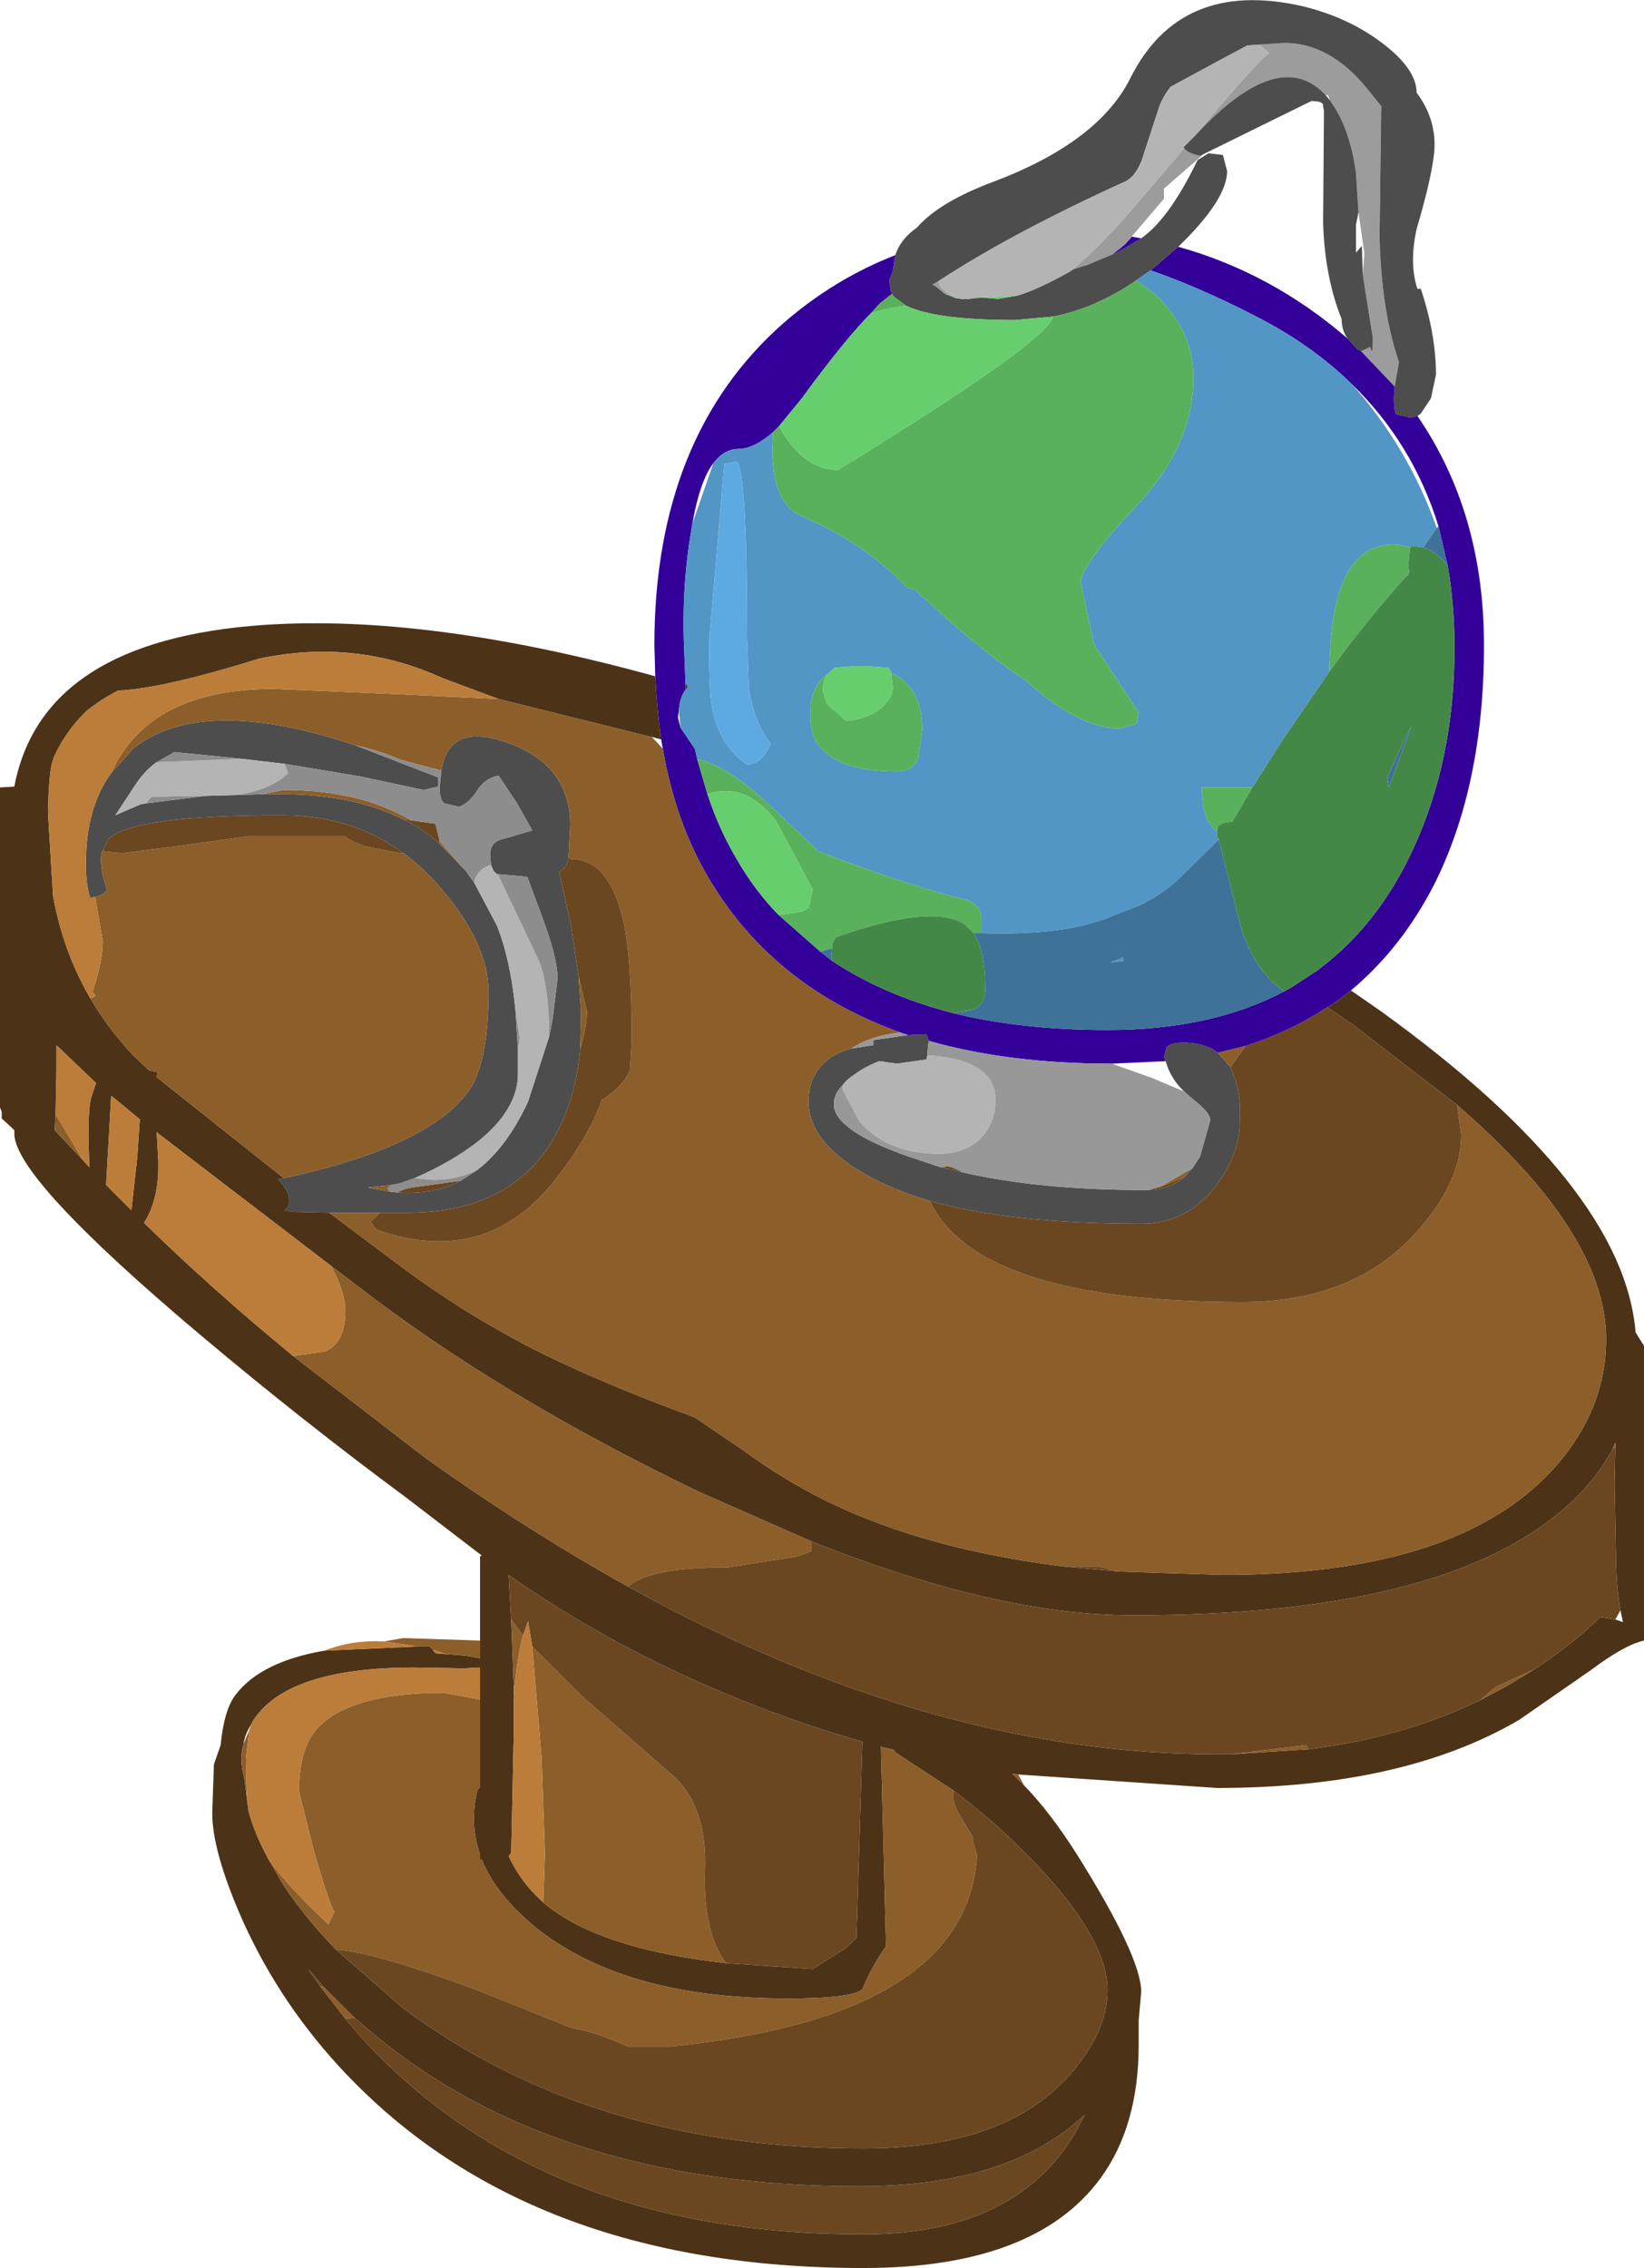 <?xml version="1.0" encoding="UTF-8" standalone="no"?>
<svg xmlns:ffdec="https://www.free-decompiler.com/flash" xmlns:xlink="http://www.w3.org/1999/xlink" ffdec:objectType="frame" height="134.65px" width="97.6px" xmlns="http://www.w3.org/2000/svg">
  <g transform="matrix(1.0, 0.0, 0.0, 1.0, 0.0, -5.0)">
    <use ffdec:characterId="542" height="134.65" transform="matrix(1.0, 0.0, 0.0, 1.0, 0.0, 5.0)" width="97.6" xlink:href="#shape0"/>
  </g>
  <defs>
    <g id="shape0" transform="matrix(1.0, 0.0, 0.0, 1.0, 0.0, -5.0)">
      <path d="M66.05 20.1 L64.5 20.75 64.45 20.75 63.7 21.0 63.55 21.1 Q65.5 19.5 67.95 16.55 L70.3 13.8 Q70.5 14.1 71.25 14.25 L71.45 14.15 69.1 16.2 69.1 16.8 66.8 19.5 66.5 19.75 66.05 20.1 M56.1 22.45 L55.55 22.0 55.35 21.9 55.7 21.7 55.85 22.05 56.35 22.5 56.1 22.45 M74.75 7.65 L76.25 7.55 Q78.95 7.55 81.15 10.25 L82.0 11.3 81.9 19.05 Q82.0 23.4 83.05 26.5 L82.8 27.95 80.8 25.85 81.35 25.6 Q81.5 26.3 81.5 25.05 L81.1 22.55 80.9 21.25 81.0 20.05 80.65 17.6 80.5 15.25 Q80.15 12.75 79.15 11.25 L78.95 10.95 78.85 10.65 78.7 10.65 Q75.95 7.65 70.95 13.05 74.7 8.55 75.35 8.15 L74.75 7.65" fill="#9c9c9c" fill-rule="evenodd" stroke="none"/>
      <path d="M53.15 20.15 Q53.45 19.2 54.45 18.5 55.75 17.0 58.95 15.8 65.2 13.45 67.1 9.65 70.05 3.75 77.25 5.35 80.0 6.0 82.05 7.55 84.1 9.1 84.1 10.5 85.3 12.1 85.15 14.0 85.0 15.55 84.1 18.6 83.65 20.65 84.15 22.15 L84.35 22.15 Q85.25 24.85 85.25 27.25 L84.95 28.65 84.35 29.55 84.15 29.7 83.75 29.8 82.9 29.6 Q82.75 29.45 82.75 28.6 L82.75 28.55 82.8 27.95 83.05 26.5 Q82.0 23.4 81.9 19.05 L82.0 11.3 81.15 10.25 Q78.95 7.55 76.25 7.55 L74.75 7.65 74.05 7.7 72.55 8.5 69.5 10.15 Q69.1 10.65 68.85 11.25 L67.95 14.0 Q67.55 15.45 66.75 15.8 60.05 18.85 55.7 21.7 L55.35 21.9 55.55 22.0 56.1 22.45 56.75 22.7 57.1 22.75 57.5 22.75 58.2 22.65 59.25 22.75 60.4 22.55 Q61.6 22.2 63.55 21.1 L63.7 21.0 64.45 20.75 64.5 20.75 66.05 20.1 66.4 19.95 67.75 19.15 67.95 19.0 Q69.5 17.8 71.1 14.5 L71.75 14.1 72.6 14.2 72.85 15.15 Q72.85 16.85 69.95 19.65 L69.25 20.25 68.8 20.65 68.3 21.05 67.45 21.65 Q65.05 23.3 62.5 23.8 L60.25 24.0 Q55.55 24.0 53.8 23.15 L53.1 22.65 52.95 22.45 52.9 22.35 52.8 21.75 52.8 21.65 53.0 21.1 53.15 20.15 M78.95 10.95 L79.15 11.25 Q80.15 12.75 80.5 15.25 L80.65 17.6 80.5 18.35 80.5 20.0 80.85 19.6 80.9 21.25 81.1 22.55 81.5 25.05 Q81.5 26.3 81.35 25.6 L80.8 25.85 80.75 25.85 80.55 25.7 80.0 25.1 79.9 24.95 Q79.65 24.5 79.65 23.95 78.65 21.45 78.55 18.25 L78.6 11.6 78.55 11.3 Q78.6 11.0 77.85 11.0 L71.45 14.15 71.25 14.25 Q70.5 14.1 70.3 13.8 L70.25 13.75 70.95 13.05 Q75.95 7.65 78.7 10.65 L78.95 10.95 M73.05 68.35 L73.35 69.15 Q73.7 70.3 73.6 71.55 73.6 73.6 72.1 75.5 70.4 77.65 67.75 77.65 60.0 77.65 55.2 76.3 52.9 75.6 51.25 74.65 48.0 72.75 48.0 70.4 48.0 68.6 49.45 67.7 49.95 67.4 50.55 67.25 L51.85 67.05 51.85 66.75 53.9 66.45 55.0 66.4 55.15 66.8 55.1 67.0 55.05 67.65 55.0 67.9 53.25 68.15 52.2 68.0 Q51.3 68.35 50.65 68.85 50.25 69.1 50.05 69.4 49.5 69.95 49.5 70.55 49.5 72.1 53.9 73.65 L55.85 74.3 57.15 74.6 Q61.7 75.65 68.0 75.65 L68.15 75.65 Q69.45 75.6 70.3 74.9 L70.8 74.35 71.25 73.65 71.85 71.5 Q71.85 71.05 70.75 70.2 L70.3 69.8 Q69.5 69.05 69.2 68.0 L69.1 67.75 69.25 67.2 Q69.45 66.9 70.25 66.9 71.35 66.9 72.1 67.35 L72.3 67.5 73.05 68.35 M19.55 77.0 L17.35 76.95 16.9 76.85 17.1 76.65 Q17.4 75.95 16.5 75.0 L16.85 74.95 Q25.4 73.1 27.8 69.8 29.0 68.15 29.0 63.85 29.0 61.0 26.1 57.65 25.1 56.5 23.95 55.65 20.9 53.4 16.75 53.4 7.9 53.4 6.45 54.8 L6.05 55.55 Q5.85 56.35 6.35 57.8 6.25 58.1 5.65 58.25 L5.35 58.3 Q5.1 57.55 5.1 56.25 5.1 52.95 6.6 50.9 L7.9 49.45 Q11.95 46.2 21.1 49.25 L26.0 51.15 26.0 51.7 25.15 51.9 21.4 51.1 16.9 50.35 14.35 50.05 10.35 49.65 9.3 50.25 Q8.65 50.7 8.1 51.5 L6.85 53.4 8.35 52.75 8.65 52.7 12.2 52.25 14.0 52.2 15.55 52.15 16.75 52.15 Q20.95 52.15 23.95 53.65 25.1 54.2 26.05 55.05 L27.65 56.7 28.15 57.4 29.5 59.95 Q30.3 61.95 30.6 64.95 L30.75 67.35 30.75 68.75 Q30.75 70.85 28.4 72.75 26.8 74.0 24.6 74.95 L23.75 75.25 23.25 75.35 21.85 75.5 23.15 75.75 23.6 75.8 Q25.7 75.95 27.35 75.1 L28.35 74.45 Q30.1 73.1 31.35 70.4 L32.6 66.55 32.8 65.55 33.1 63.1 Q33.1 61.85 32.15 59.35 L31.3 57.05 31.25 57.05 29.55 56.9 29.5 56.9 29.3 56.7 29.15 56.35 29.1 55.75 Q29.1 54.95 29.9 54.8 L31.6 54.3 30.7 52.7 29.6 51.05 Q28.8 51.2 28.35 51.9 27.85 52.7 27.25 52.9 L26.4 52.7 Q26.1 52.55 26.1 51.75 L26.2 50.75 Q26.65 47.9 30.0 49.05 33.85 50.35 33.85 54.0 L33.75 55.9 33.6 56.45 33.2 56.8 33.9 59.95 34.35 62.95 34.5 65.1 34.45 67.25 Q34.25 69.5 33.5 71.3 31.15 77.0 24.15 77.0 L22.55 77.0 19.55 77.0" fill="#4d4d4d" fill-rule="evenodd" stroke="none"/>
      <path d="M84.15 29.7 Q88.1 35.45 88.1 43.3 88.1 51.6 85.15 57.5 83.2 61.3 80.2 63.8 L79.5 64.35 78.9 64.75 78.8 64.8 Q76.6 66.25 73.95 67.1 L72.3 67.5 72.1 67.35 Q71.35 66.9 70.25 66.9 69.45 66.9 69.25 67.2 L69.1 67.75 69.2 68.0 66.0 68.15 Q59.9 68.15 55.15 66.8 L55.0 66.4 53.9 66.45 53.45 66.3 Q45.65 63.5 41.85 56.75 40.05 53.55 39.35 49.45 L39.25 48.9 Q39.0 47.1 38.9 45.15 L38.85 43.3 Q38.85 30.9 46.55 24.15 49.55 21.55 53.15 20.15 L53.0 21.1 52.8 21.65 52.8 21.75 52.9 22.35 52.95 22.45 52.25 23.0 51.7 23.6 Q50.2 25.1 47.6 28.65 L46.25 30.3 45.9 30.65 Q44.75 31.65 43.85 31.65 43.0 31.65 42.35 32.5 41.55 33.55 41.1 36.1 L40.9 37.35 Q40.5 40.2 40.6 43.15 L40.7 45.65 40.7 45.95 Q40.35 46.4 40.3 47.2 L40.25 47.6 40.4 48.2 41.25 49.45 41.4 50.1 42.0 52.15 Q42.7 54.3 43.85 56.2 44.85 57.9 46.2 59.3 L48.7 61.5 49.4 62.05 Q52.5 64.1 56.6 65.15 60.65 66.15 65.75 66.15 71.9 66.15 76.25 63.85 L76.7 63.6 78.3 62.55 78.3 62.5 78.35 62.5 Q81.8 59.9 83.85 55.5 86.35 50.15 86.35 43.5 86.35 40.9 85.95 38.6 L85.4 36.25 Q83.9 31.35 80.25 27.8 77.85 25.45 74.5 23.75 71.2 22.05 68.3 21.05 L68.8 20.65 69.25 20.25 69.95 19.65 Q75.5 21.2 80.0 25.1 L80.55 25.7 80.75 25.85 80.8 25.85 82.8 27.95 82.75 28.55 82.75 28.6 Q82.75 29.45 82.9 29.6 L83.75 29.8 84.15 29.7 M67.75 19.15 L66.4 19.95 66.05 20.1 66.5 19.75 66.8 19.5 67.2 19.05 67.75 19.15" fill="#330099" fill-rule="evenodd" stroke="none"/>
      <path d="M63.55 21.1 Q61.6 22.2 60.4 22.55 L57.1 22.75 56.75 22.7 56.35 22.5 55.85 22.05 55.7 21.7 Q60.05 18.85 66.75 15.8 67.55 15.45 67.95 14.0 L68.85 11.25 Q69.1 10.65 69.5 10.15 L72.55 8.5 74.05 7.7 74.75 7.65 75.35 8.15 Q74.7 8.55 70.95 13.05 L70.25 13.75 70.3 13.8 67.95 16.55 Q65.5 19.5 63.55 21.1 M55.05 67.65 Q59.1 67.9 59.1 70.3 59.1 71.65 58.25 72.55 57.3 73.5 55.75 73.5 52.65 73.5 51.0 71.55 L50.0 69.65 50.05 69.4 Q50.25 69.1 50.65 68.85 51.3 68.35 52.2 68.0 L53.25 68.15 55.0 67.9 55.05 67.65 M16.9 50.35 L17.1 50.9 Q16.1 51.9 14.0 52.2 L12.2 52.25 9.0 52.3 8.65 52.7 8.35 52.75 6.85 53.4 8.1 51.5 Q8.65 50.7 9.3 50.25 L14.35 50.05 16.9 50.35 M32.6 66.55 L31.35 70.4 Q30.1 73.1 28.35 74.45 27.15 75.05 25.75 75.05 L24.6 74.95 Q26.8 74.0 28.4 72.75 30.75 70.85 30.75 68.75 L30.75 67.35 30.85 66.6 30.6 64.95 Q30.3 61.95 29.5 59.95 L28.15 57.4 Q28.35 56.55 29.15 56.35 L29.3 56.7 29.5 56.9 29.55 56.9 32.0 62.05 Q32.6 63.6 32.6 66.55" fill="#b4b4b4" fill-rule="evenodd" stroke="none"/>
      <path d="M67.45 21.65 L68.3 21.05 Q71.2 22.05 74.5 23.75 77.85 25.45 80.25 27.8 83.6 31.55 85.3 36.35 L84.5 37.5 83.75 37.4 83.75 37.5 83.1 37.35 Q79.5 37.0 79.0 43.0 L78.9 44.9 76.2 48.85 74.35 51.75 71.35 51.75 Q71.35 53.7 72.2 54.3 L72.25 54.35 72.25 54.65 72.35 54.85 70.0 57.15 Q69.1 58.05 67.65 58.75 L65.6 59.55 Q62.95 60.55 58.25 60.4 L58.25 59.35 Q58.15 58.75 57.45 58.45 53.95 57.6 48.6 55.55 L45.15 52.3 Q42.8 50.3 41.4 50.1 L41.25 49.45 40.4 48.2 40.3 47.2 Q40.35 46.4 40.7 45.95 L40.8 45.85 40.8 45.65 40.7 45.65 40.6 43.15 Q40.5 40.2 40.9 37.35 L41.1 36.1 42.35 32.5 Q43.0 31.65 43.85 31.65 44.75 31.65 45.9 30.65 L45.85 31.65 Q45.85 34.9 47.6 35.65 51.3 37.2 53.85 39.9 L54.3 40.0 Q58.35 43.75 60.7 45.25 L61.9 46.25 Q64.45 48.25 66.5 48.25 L67.5 47.95 67.6 47.3 64.95 43.25 64.9 43.05 64.15 39.5 Q64.5 38.15 67.5 35.0 70.85 31.45 70.85 27.4 70.85 24.6 68.55 22.45 L67.45 21.65 M65.9 62.15 L66.65 61.85 66.7 62.05 65.9 62.15 M43.75 32.4 L43.0 32.55 42.1 43.1 Q42.1 46.05 42.25 46.9 42.65 49.2 44.35 50.4 45.3 50.3 45.75 49.15 44.7 47.8 44.45 45.75 L44.35 42.8 Q44.35 33.1 43.75 32.4 M49.1 45.05 Q48.1 45.75 48.1 47.5 48.1 48.55 48.6 49.25 49.8 50.8 53.25 50.8 54.15 50.8 54.5 50.05 L54.75 48.35 Q54.75 45.75 52.9 44.95 L52.9 44.9 52.75 44.65 51.4 44.55 51.25 44.55 50.85 44.55 50.75 44.55 49.55 44.65 49.1 45.05" fill="#5296c5" fill-rule="evenodd" stroke="none"/>
      <path d="M52.95 22.45 L53.1 22.65 53.8 23.15 Q52.65 23.3 51.7 23.6 L52.25 23.0 52.95 22.45 M62.5 23.8 Q65.05 23.3 67.45 21.65 L68.55 22.45 Q70.85 24.6 70.85 27.4 70.85 31.45 67.5 35.0 64.5 38.15 64.15 39.5 L64.9 43.05 64.95 43.25 67.6 47.3 67.5 47.95 66.5 48.25 Q64.45 48.25 61.9 46.25 L60.7 45.25 Q58.35 43.75 54.3 40.0 L53.85 39.9 Q51.3 37.2 47.6 35.65 45.85 34.9 45.85 31.65 L45.9 30.65 46.25 30.3 46.6 30.9 Q47.95 32.9 49.75 32.9 62.35 25.15 62.5 23.8 M56.75 22.7 L56.1 22.45 56.35 22.5 56.75 22.7 M48.7 61.5 L46.2 59.3 46.5 59.3 47.65 59.1 48.0 58.9 48.25 57.8 46.05 53.7 Q44.25 51.4 42.0 52.15 L41.4 50.1 Q42.8 50.3 45.15 52.3 L48.6 55.55 Q53.95 57.6 57.45 58.45 58.15 58.75 58.25 59.35 L58.25 60.4 57.8 60.4 57.3 59.9 Q55.4 58.6 49.6 60.65 L49.4 61.05 49.4 61.3 48.7 61.5 M72.25 54.35 L72.2 54.3 Q71.35 53.7 71.35 51.75 L74.35 51.75 73.15 53.8 Q72.45 53.8 72.3 54.1 L72.25 54.35 M78.9 44.9 L79.0 43.0 Q79.5 37.0 83.1 37.35 L83.75 37.5 83.7 37.55 83.6 38.6 83.65 38.9 83.55 39.2 83.5 39.2 Q81.15 41.8 78.9 44.9 M52.9 44.95 Q54.75 45.75 54.75 48.35 L54.5 50.05 Q54.15 50.8 53.25 50.8 49.8 50.8 48.6 49.25 48.1 48.55 48.1 47.5 48.1 45.75 49.1 45.05 48.85 45.4 48.85 46.05 L49.1 46.8 50.25 47.8 Q51.65 47.65 52.4 46.95 53.0 46.4 53.0 45.8 L52.9 44.95" fill="#59b15c" fill-rule="evenodd" stroke="none"/>
      <path d="M53.8 23.15 Q55.55 24.0 60.25 24.0 L62.5 23.8 Q62.35 25.15 49.75 32.9 47.95 32.9 46.6 30.9 L46.25 30.3 47.6 28.65 Q50.2 25.1 51.7 23.6 52.65 23.3 53.8 23.15 M60.4 22.55 L59.25 22.75 58.2 22.65 57.5 22.75 57.1 22.75 60.4 22.55 M46.2 59.3 Q44.85 57.9 43.85 56.2 42.7 54.3 42.0 52.15 44.25 51.4 46.05 53.7 L48.25 57.8 48.0 58.9 47.65 59.1 46.5 59.3 46.2 59.3 M49.1 45.05 L49.55 44.65 50.75 44.55 50.85 44.55 51.25 44.55 51.4 44.55 52.75 44.65 52.9 44.9 52.9 44.95 53.0 45.8 Q53.0 46.4 52.4 46.95 51.65 47.65 50.25 47.8 L49.1 46.8 48.85 46.05 Q48.85 45.4 49.1 45.05" fill="#66ce6c" fill-rule="evenodd" stroke="none"/>
      <path d="M85.95 38.6 Q86.35 40.9 86.35 43.5 86.35 50.15 83.85 55.5 81.8 59.9 78.35 62.5 L78.3 62.5 78.3 62.55 76.7 63.6 76.25 63.85 Q74.7 62.9 73.75 60.35 L72.35 54.85 72.25 54.65 72.25 54.35 72.3 54.1 Q72.45 53.8 73.15 53.8 L74.35 51.75 76.2 48.85 78.9 44.9 Q81.15 41.8 83.5 39.2 L83.55 39.2 83.65 39.0 83.65 38.9 83.6 38.6 83.7 37.55 83.75 37.5 83.75 37.4 84.5 37.5 Q85.3 37.75 85.95 38.6 M56.6 65.15 Q52.5 64.1 49.4 62.05 L49.35 61.8 49.4 61.3 49.4 61.05 49.6 60.65 Q55.4 58.6 57.3 59.9 L57.8 60.4 Q58.5 61.4 58.5 63.75 58.5 64.65 57.75 64.95 L56.6 65.15 M83.8 48.1 L83.55 48.55 82.35 51.15 82.45 51.75 83.8 48.1" fill="#448847" fill-rule="evenodd" stroke="none"/>
      <path d="M85.4 36.25 L85.95 38.6 Q85.3 37.75 84.5 37.5 L85.3 36.35 85.4 36.25 M76.25 63.85 Q71.9 66.15 65.75 66.15 60.65 66.15 56.6 65.15 L57.75 64.95 Q58.5 64.65 58.5 63.75 58.5 61.4 57.8 60.4 L58.25 60.4 Q62.95 60.55 65.6 59.55 L67.65 58.75 Q69.1 58.05 70.0 57.15 L72.35 54.85 73.75 60.35 Q74.7 62.9 76.25 63.85 M49.4 62.05 L48.7 61.5 49.4 61.3 49.35 61.8 49.4 62.05 M83.65 38.9 L83.65 39.0 83.55 39.2 83.65 38.9 M83.8 48.1 L82.45 51.75 82.35 51.15 83.55 48.55 83.8 48.1 M65.9 62.15 L66.7 62.05 66.65 61.85 65.9 62.15" fill="#3e7298" fill-rule="evenodd" stroke="none"/>
      <path d="M80.2 63.8 L82.0 65.05 Q96.4 75.45 97.1 84.1 L97.6 84.9 97.6 102.4 Q96.45 102.65 94.45 104.15 L90.2 107.1 Q83.3 111.15 72.25 111.15 L60.45 110.35 60.1 110.3 60.8 111.0 Q62.4 112.65 64.0 115.2 67.75 121.2 67.75 123.25 L67.6 124.95 67.6 126.4 Q67.6 131.2 65.35 134.3 61.45 139.65 51.25 139.65 31.1 139.65 20.1 127.65 16.35 123.55 14.2 118.55 12.6 114.8 12.6 112.65 L12.7 109.75 13.1 108.6 Q13.3 106.5 14.0 105.6 15.5 103.65 19.25 103.0 L24.8 102.75 25.5 102.75 25.7 102.95 25.85 103.15 26.45 103.2 27.7 103.3 28.5 103.45 28.5 102.4 28.5 97.4 28.6 97.35 24.1 93.9 Q17.95 89.35 11.95 84.3 0.85 74.95 0.85 72.3 L0.85 72.1 0.75 72.0 0.1 71.4 0.1 71.0 0.0 70.75 0.0 51.75 0.85 51.7 Q2.5 43.0 15.7 42.1 25.5 41.45 38.9 45.15 39.0 47.1 39.25 48.9 L38.7 48.75 38.45 48.7 29.6 46.5 26.25 45.25 Q21.1 42.9 15.4 44.1 9.6 45.9 7.0 46.0 5.95 46.55 5.15 47.2 3.9 48.4 3.2 49.95 L3.1 50.25 Q2.9 50.95 2.85 53.15 L2.85 53.3 3.15 58.2 Q3.75 61.5 5.35 64.25 6.4 66.05 7.9 67.65 L8.85 68.55 9.35 68.65 9.3 68.95 16.85 74.95 16.5 75.0 Q17.4 75.95 17.1 76.65 L16.9 76.85 17.35 76.95 19.55 77.0 23.75 80.15 Q27.3 82.8 31.2 84.85 35.25 86.95 41.25 89.15 L44.05 91.05 Q46.65 92.95 49.25 94.2 55.05 97.0 63.15 98.0 L66.4 98.3 72.6 98.5 Q85.95 98.5 91.75 92.7 95.35 89.05 95.35 84.5 95.35 78.25 86.5 70.6 L80.35 65.85 78.8 64.8 78.9 64.75 79.5 64.35 80.2 63.8 M40.7 45.95 L40.7 45.65 40.8 45.65 40.8 45.85 40.7 45.95 M95.75 91.0 Q94.65 93.05 92.75 94.65 85.5 100.9 67.25 100.9 59.15 100.9 48.15 96.5 L41.45 93.55 Q29.6 87.85 21.1 81.25 L19.65 80.15 9.4 72.3 9.3 72.2 9.4 73.95 Q9.45 76.2 8.55 77.6 12.7 81.65 17.4 85.5 L25.25 91.55 Q31.35 95.9 37.3 99.2 55.35 109.15 72.25 109.15 L73.1 109.15 77.7 108.85 Q83.3 108.15 87.85 105.95 L89.45 105.1 91.1 104.1 Q93.45 102.55 95.0 101.0 L95.9 101.15 96.35 101.3 96.2 100.6 Q96.0 99.5 95.95 98.1 L95.85 93.15 95.9 90.95 95.9 90.65 95.75 91.0 M3.35 67.25 L3.35 68.55 3.3 71.15 3.25 72.1 4.9 73.85 5.3 74.3 5.25 72.4 Q5.25 70.85 5.4 70.2 L5.7 69.3 3.4 67.1 3.35 67.05 3.35 67.25 M7.8 76.85 L8.15 73.7 8.3 71.45 6.6 70.05 6.3 75.35 7.8 76.85 M30.25 98.55 L30.2 98.5 30.2 98.55 30.35 101.15 30.5 105.1 30.5 105.5 30.5 106.05 30.5 107.9 30.35 115.0 30.2 115.2 Q30.9 116.7 32.05 117.75 L32.25 117.95 Q35.5 120.7 43.1 121.55 L48.25 121.9 50.15 120.7 50.8 120.1 50.85 120.05 50.85 120.0 50.85 119.9 51.2 108.4 Q44.75 106.55 38.8 103.6 34.35 101.4 30.25 98.55 M56.6 111.3 L53.1 109.0 53.1 108.9 52.3 108.7 52.6 120.55 Q51.7 121.85 51.2 123.1 50.6 123.65 46.75 123.65 37.2 123.65 31.95 119.55 29.5 117.6 28.6 115.4 L28.5 115.4 28.5 115.1 Q27.85 113.25 28.35 111.25 L28.5 111.1 28.5 105.9 28.5 104.05 28.5 104.0 28.45 104.0 27.55 104.05 24.6 104.0 Q17.0 104.0 15.0 107.2 L14.9 107.4 Q14.55 107.95 14.45 108.55 14.2 109.5 14.5 110.55 L14.75 112.5 Q15.1 113.85 15.95 115.4 L16.85 116.95 Q18.15 118.9 19.95 120.75 L23.9 124.2 Q35.1 132.55 51.25 132.55 59.55 132.55 63.4 128.3 65.75 125.7 65.75 123.15 65.75 120.1 61.4 115.55 59.1 113.15 56.6 111.3 M18.55 122.2 L18.3 121.9 18.55 122.25 18.95 122.85 20.5 124.85 21.4 125.9 Q32.05 137.65 51.25 137.65 61.05 137.65 64.4 130.55 59.9 134.8 51.0 134.8 32.4 134.8 21.35 125.05 L21.05 124.8 19.35 123.1 18.55 122.2" fill="#4c3317" fill-rule="evenodd" stroke="none"/>
      <path d="M60.45 110.35 L60.8 111.0 60.1 110.3 60.45 110.35 M22.8 102.45 L23.95 102.25 28.5 102.4 28.5 103.45 27.7 103.3 26.45 103.2 25.7 102.95 25.5 102.75 24.8 102.75 22.8 102.45 M73.95 67.1 L73.05 68.35 72.3 67.5 73.95 67.1 M55.2 76.3 Q58.05 82.3 73.75 82.3 80.3 82.3 84.0 78.25 86.75 75.25 86.75 72.35 L86.5 70.6 Q95.35 78.25 95.35 84.5 95.35 89.05 91.75 92.7 85.95 98.5 72.6 98.5 L66.4 98.3 65.25 98.0 63.15 98.0 Q55.05 97.0 49.25 94.2 46.65 92.95 44.05 91.05 L41.25 89.15 Q35.25 86.95 31.2 84.85 27.3 82.8 23.75 80.15 L19.55 77.0 22.55 77.0 22.0 77.55 22.35 78.0 Q28.95 80.35 33.15 74.8 35.05 72.3 35.75 70.25 L35.75 70.3 Q37.1 69.4 37.4 68.5 L37.5 66.8 Q37.5 61.85 37.0 59.65 36.15 56.0 33.9 56.0 L33.75 55.9 33.85 54.0 Q33.85 50.35 30.0 49.05 26.65 47.9 26.2 50.75 L23.75 50.1 Q22.65 49.6 21.1 49.25 11.95 46.2 7.9 49.45 L6.6 50.9 Q8.85 45.9 16.25 45.9 L23.3 46.2 29.6 46.5 38.45 48.7 38.7 48.75 39.35 49.45 Q40.05 53.55 41.85 56.75 45.65 63.5 53.45 66.3 51.65 66.5 50.55 67.25 49.95 67.4 49.45 67.7 48.0 68.6 48.0 70.4 48.0 72.75 51.25 74.65 52.9 75.6 55.2 76.3 M16.85 74.95 L9.3 68.95 9.35 68.65 8.85 68.55 7.9 67.65 Q6.4 66.05 5.35 64.25 5.85 64.2 5.5 63.9 6.1 62.0 6.1 60.9 L5.65 58.25 Q6.25 58.1 6.35 57.8 5.85 56.35 6.05 55.55 L6.1 55.4 6.2 55.55 7.25 55.65 10.4 55.25 14.75 54.65 20.5 54.65 Q20.6 54.85 21.7 55.25 L23.75 55.65 23.95 55.65 Q25.1 56.5 26.1 57.65 29.0 61.0 29.0 63.85 29.0 68.15 27.8 69.8 25.4 73.1 16.85 74.95 M68.9 75.45 L70.8 74.35 70.3 74.9 68.9 75.45 M95.9 90.95 L95.75 91.0 95.9 90.65 95.9 90.95 M48.15 96.5 L48.15 97.1 47.35 97.4 43.25 98.05 Q38.5 98.05 37.3 99.2 31.35 95.9 25.25 91.55 L17.4 85.5 19.25 85.25 Q20.5 84.75 20.5 82.85 20.5 81.7 19.65 80.15 L21.1 81.25 Q29.6 87.85 41.45 93.55 L48.15 96.5 M73.1 109.15 L77.55 108.6 77.65 108.8 77.7 108.85 73.1 109.15 M87.85 105.95 L88.55 105.35 88.8 105.15 91.1 104.1 89.45 105.1 87.85 105.95 M24.4 53.7 L23.95 53.65 Q20.95 52.15 16.75 52.15 L15.55 52.15 16.85 51.9 Q21.35 51.9 24.4 53.7 M26.05 55.05 L26.1 54.95 27.65 56.7 26.05 55.05 M3.3 71.15 L4.9 73.85 3.25 72.1 3.3 71.15 M3.4 67.1 L3.35 67.25 3.35 67.05 3.4 67.1 M34.35 62.95 L34.85 65.05 Q34.85 65.9 34.45 67.25 L34.5 65.1 34.35 62.95 M23.15 75.75 L21.85 75.5 23.25 75.35 23.0 75.55 23.15 75.75 M30.2 98.55 L30.2 98.5 30.25 98.55 30.2 98.55 M50.85 120.0 L50.85 120.05 50.8 120.1 50.85 120.0 M43.1 121.55 Q35.5 120.7 32.25 117.95 L32.35 115.05 32.15 109.35 31.6 102.75 34.55 105.7 40.1 110.55 Q42.0 112.4 41.85 116.1 41.75 119.75 43.1 121.55 M30.5 106.05 L30.5 105.5 30.55 105.45 30.5 106.05 M30.5 105.1 L30.35 101.15 31.05 102.1 Q30.75 103.15 30.55 105.15 L30.5 105.1 M28.5 105.9 L28.5 111.1 28.35 111.25 Q27.85 113.25 28.5 115.1 L28.5 115.4 28.6 115.4 Q29.5 117.6 31.95 119.55 37.2 123.65 46.75 123.65 50.6 123.65 51.2 123.1 51.7 121.85 52.6 120.55 L52.3 108.7 53.1 108.9 53.1 109.0 56.6 111.3 56.6 111.75 Q56.6 112.25 57.3 113.3 L57.75 114.05 57.75 114.25 58.0 115.15 Q57.45 124.7 39.85 126.5 L37.25 126.5 Q35.45 125.65 33.95 125.4 L28.2 123.1 Q22.05 120.85 19.95 120.75 18.15 118.9 16.85 116.95 L15.95 115.4 Q17.05 116.95 19.5 119.25 L19.85 118.5 Q19.6 118.2 18.65 114.95 L17.75 111.35 Q17.75 108.8 18.85 107.6 20.8 105.5 26.35 105.5 L28.5 105.9 M28.5 104.05 L28.45 104.0 28.5 104.0 28.5 104.05 M14.8 107.7 L14.6 109.4 Q14.6 111.3 14.75 112.5 L14.5 110.55 Q14.2 109.5 14.45 108.55 L14.8 107.7 M18.55 122.2 L18.55 122.25 18.3 121.9 18.55 122.2 M18.95 122.85 L19.35 123.1 21.05 124.8 20.5 124.85 18.95 122.85" fill="#8c5e2a" fill-rule="evenodd" stroke="none"/>
      <path d="M78.8 64.8 L80.35 65.85 86.5 70.6 86.75 72.35 Q86.75 75.25 84.0 78.25 80.3 82.3 73.75 82.3 58.05 82.3 55.2 76.3 60.0 77.65 67.75 77.65 70.4 77.65 72.1 75.5 73.6 73.6 73.6 71.55 73.7 70.3 73.35 69.15 L73.05 68.35 73.95 67.1 Q76.6 66.25 78.8 64.8 M66.4 98.3 L63.15 98.0 65.25 98.0 66.4 98.3 M55.85 74.3 L56.25 74.25 Q56.5 74.25 57.15 74.6 L55.85 74.3 M68.15 75.65 L68.9 75.45 70.3 74.9 Q69.45 75.6 68.15 75.65 M95.75 91.0 L95.9 90.95 95.85 93.15 95.95 98.1 Q96.0 99.5 96.2 100.6 L95.9 101.15 95.0 101.0 Q93.45 102.55 91.1 104.1 L88.8 105.15 88.55 105.35 87.85 105.95 Q83.3 108.15 77.7 108.85 L77.65 108.8 77.55 108.6 73.1 109.15 72.25 109.15 Q55.35 109.15 37.3 99.2 38.5 98.05 43.25 98.05 L47.35 97.4 48.15 97.1 48.15 96.5 Q59.15 100.9 67.25 100.9 85.5 100.9 92.75 94.65 94.65 93.05 95.75 91.0 M23.95 53.65 L24.4 53.7 25.85 53.9 26.1 54.9 26.1 54.95 26.05 55.05 Q25.1 54.2 23.95 53.65 M6.05 55.55 L6.45 54.8 Q7.9 53.4 16.75 53.4 20.9 53.4 23.95 55.65 L23.75 55.65 21.7 55.25 Q20.6 54.85 20.5 54.65 L14.75 54.65 10.4 55.25 7.25 55.65 6.2 55.55 6.1 55.4 6.05 55.55 M33.75 55.9 L33.9 56.0 Q36.15 56.0 37.0 59.65 37.5 61.85 37.5 66.8 L37.4 68.5 Q37.1 69.4 35.75 70.3 L35.75 70.25 Q35.05 72.3 33.15 74.8 28.95 80.35 22.35 78.0 L22.0 77.55 22.55 77.0 24.15 77.0 Q31.15 77.0 33.5 71.3 34.25 69.5 34.45 67.25 34.85 65.9 34.85 65.05 L34.35 62.95 33.9 59.95 33.2 56.8 33.6 56.45 33.75 55.9 M27.35 75.1 Q25.7 75.95 23.6 75.8 23.9 75.6 24.45 75.5 L27.35 75.1 M30.25 98.55 Q34.35 101.4 38.8 103.6 44.75 106.55 51.2 108.4 L50.85 119.9 50.85 120.0 50.8 120.1 50.15 120.7 48.25 121.9 43.1 121.55 Q41.75 119.75 41.85 116.1 42.0 112.4 40.1 110.55 L34.55 105.7 31.6 102.75 31.35 101.25 31.05 102.1 30.35 101.15 30.2 98.55 30.25 98.55 M19.95 120.75 Q22.05 120.85 28.2 123.1 L33.95 125.4 Q35.45 125.65 37.25 126.5 L39.85 126.5 Q57.45 124.7 58.0 115.15 L57.75 114.25 57.75 114.05 57.3 113.3 Q56.6 112.25 56.6 111.75 L56.6 111.3 Q59.1 113.15 61.4 115.55 65.75 120.1 65.75 123.15 65.75 125.7 63.4 128.3 59.55 132.55 51.25 132.55 35.1 132.55 23.9 124.2 L19.95 120.75 M18.55 122.25 L18.55 122.2 19.35 123.1 18.95 122.85 18.55 122.25 M20.5 124.85 L21.05 124.8 21.35 125.05 Q32.4 134.8 51.0 134.8 59.9 134.8 64.4 130.55 61.05 137.65 51.25 137.65 32.05 137.65 21.4 125.9 L20.5 124.85" fill="#6a4720" fill-rule="evenodd" stroke="none"/>
      <path d="M66.0 68.15 L68.4 69.0 70.3 69.8 70.75 70.2 Q71.85 71.05 71.85 71.5 L71.25 73.65 70.8 74.35 68.9 75.45 68.15 75.65 68.0 75.65 Q61.7 75.65 57.15 74.6 56.5 74.25 56.25 74.25 L55.85 74.3 53.9 73.65 Q49.5 72.1 49.5 70.55 49.5 69.95 50.05 69.4 L50.0 69.65 51.0 71.55 Q52.65 73.5 55.75 73.5 57.3 73.5 58.25 72.55 59.1 71.65 59.1 70.3 59.1 67.9 55.05 67.65 L55.1 67.0 55.15 66.8 Q59.9 68.15 66.0 68.15 M53.45 66.3 L53.9 66.45 51.85 66.75 51.85 67.05 50.55 67.25 Q51.65 66.5 53.45 66.3" fill="#989898" fill-rule="evenodd" stroke="none"/>
      <path d="M24.4 53.7 Q21.35 51.9 16.85 51.9 L15.55 52.15 14.0 52.2 Q16.1 51.9 17.1 50.9 L16.9 50.35 21.4 51.1 25.15 51.9 26.0 51.7 26.0 51.15 21.1 49.25 Q22.65 49.6 23.75 50.1 L26.2 50.75 26.1 51.75 Q26.1 52.55 26.4 52.7 L27.25 52.9 Q27.85 52.7 28.35 51.9 28.8 51.2 29.6 51.05 L30.7 52.7 31.6 54.3 29.9 54.8 Q29.1 54.95 29.1 55.75 L29.15 56.35 Q28.35 56.55 28.15 57.4 L27.65 56.7 26.1 54.95 26.1 54.9 25.85 53.9 24.4 53.7 M8.65 52.7 L9.0 52.3 12.2 52.25 8.65 52.7 M9.3 50.25 L10.35 49.65 14.35 50.05 9.3 50.25 M29.55 56.9 L31.25 57.05 31.3 57.05 32.15 59.35 Q33.1 61.85 33.1 63.1 L32.8 65.55 32.6 66.55 Q32.6 63.6 32.0 62.05 L29.55 56.9 M28.35 74.45 L27.35 75.1 24.45 75.5 Q23.9 75.6 23.6 75.8 L23.15 75.75 23.0 75.55 23.25 75.35 23.75 75.25 24.6 74.95 25.75 75.05 Q27.15 75.05 28.35 74.45 M30.75 67.35 L30.6 64.95 30.85 66.6 30.75 67.35" fill="#8d8d8d" fill-rule="evenodd" stroke="none"/>
      <path d="M19.25 103.0 Q20.9 102.35 22.8 102.45 L24.8 102.75 19.25 103.0 M5.35 64.25 Q3.75 61.5 3.15 58.2 L2.85 53.3 2.85 53.15 Q2.9 50.95 3.1 50.25 L3.2 49.95 Q3.9 48.4 5.15 47.2 5.95 46.55 7.0 46.0 9.6 45.9 15.4 44.1 21.1 42.9 26.25 45.25 L29.6 46.5 23.3 46.2 16.25 45.9 Q8.85 45.9 6.6 50.9 5.1 52.95 5.1 56.25 5.1 57.55 5.35 58.3 L5.65 58.25 6.1 60.9 Q6.1 62.0 5.5 63.9 5.85 64.2 5.35 64.25 M3.3 71.15 L3.35 68.55 3.35 67.25 3.4 67.1 5.7 69.3 5.4 70.2 Q5.25 70.85 5.25 72.4 L5.3 74.3 4.9 73.85 3.3 71.15 M17.4 85.5 Q12.7 81.65 8.55 77.6 9.45 76.2 9.4 73.95 L9.3 72.2 9.4 72.3 19.65 80.15 Q20.5 81.7 20.5 82.85 20.5 84.75 19.25 85.25 L17.4 85.5 M7.8 76.85 L6.3 75.35 6.6 70.05 8.3 71.45 8.15 73.7 7.8 76.85 M25.7 102.95 L26.45 103.2 25.85 103.15 25.7 102.95 M32.25 117.95 L32.05 117.75 Q30.9 116.7 30.2 115.2 L30.35 115.0 30.5 107.9 30.5 106.05 30.55 105.45 30.5 105.5 30.5 105.1 30.55 105.15 Q30.75 103.15 31.05 102.1 L31.35 101.25 31.6 102.75 32.15 109.35 32.35 115.05 32.25 117.95 M28.5 105.9 L26.35 105.5 Q20.8 105.5 18.85 107.6 17.75 108.8 17.75 111.35 L18.65 114.95 Q19.6 118.2 19.85 118.5 L19.5 119.25 Q17.05 116.95 15.95 115.4 15.1 113.85 14.75 112.5 14.6 111.3 14.6 109.4 L14.8 107.7 14.9 107.4 15.0 107.2 Q17.0 104.0 24.6 104.0 L27.55 104.05 28.45 104.0 28.5 104.05 28.5 105.9" fill="#bb7d39" fill-rule="evenodd" stroke="none"/>
      <path d="M43.75 32.4 Q44.35 33.1 44.35 42.8 L44.45 45.75 Q44.7 47.8 45.75 49.15 45.3 50.3 44.35 50.4 42.65 49.2 42.25 46.9 42.1 46.05 42.1 43.1 L43.0 32.55 43.75 32.4" fill="#5daae2" fill-rule="evenodd" stroke="none"/>
    </g>
  </defs>
</svg>
